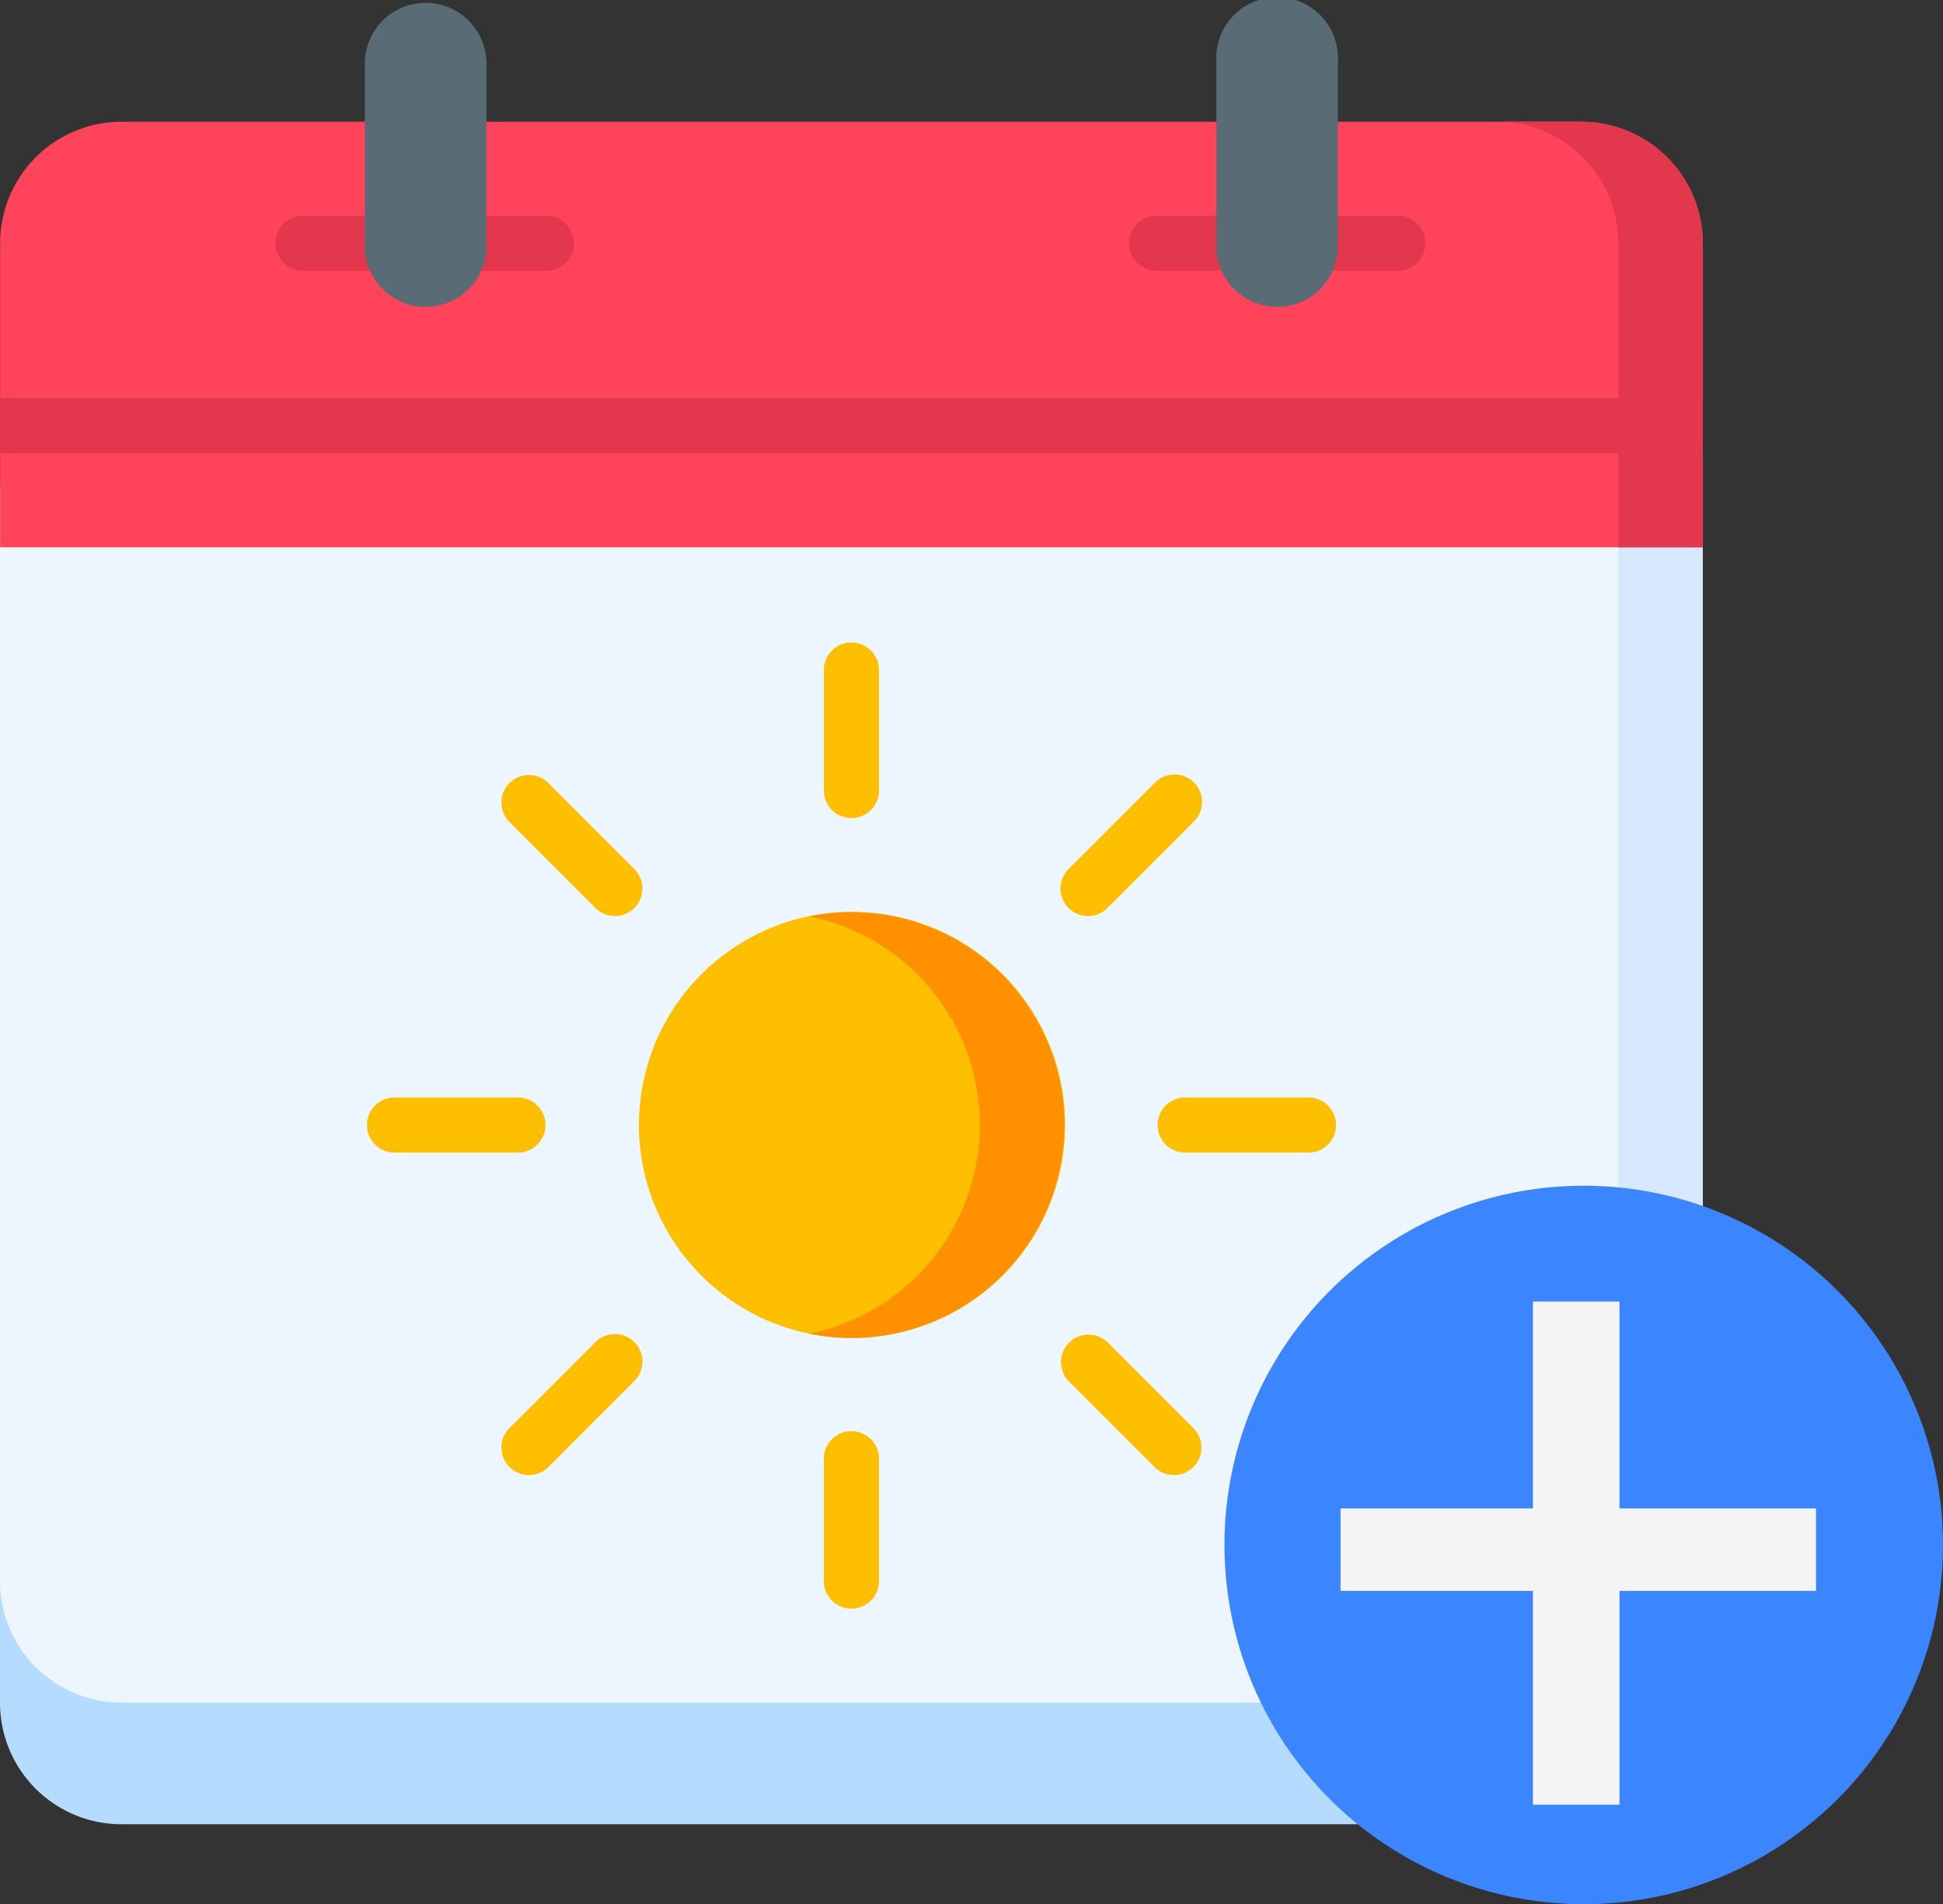 <svg xmlns="http://www.w3.org/2000/svg" width="59.174" height="57.997" viewBox="0 0 59.174 57.997">
  <rect x="0" y="0" width="59.174" height="57.997" fill="#333333" stroke="none"/>
  <g id="addvacationEmployees" transform="translate(-16.567)">
    <g id="Group_58553" data-name="Group 58553" transform="translate(16.567 0)">
      <g id="Group_58543" data-name="Group 58543" transform="translate(0 0)">
        <path id="Path_263918" data-name="Path 263918" d="M16.567,397.6v7.409a3.7,3.7,0,0,0,3.7,3.7H64.724a3.7,3.7,0,0,0,3.7-3.7V397.6Z" transform="translate(-16.567 -353.148)" fill="#b5dbff"/>
        <path id="Path_263919" data-name="Path 263919" d="M428.005,397.6v7.409a3.7,3.7,0,0,1-3.7,3.7h2.572a3.7,3.7,0,0,0,3.7-3.7V397.6Z" transform="translate(-378.716 -353.148)" fill="#97d0ff"/>
        <path id="Path_263920" data-name="Path 263920" d="M16.567,132.533v33.339a3.7,3.7,0,0,0,3.7,3.7H64.724a3.7,3.7,0,0,0,3.7-3.7V132.533Z" transform="translate(-16.567 -117.716)" fill="#edf5ff"/>
        <path id="Path_263921" data-name="Path 263921" d="M428,132.533v33.339a3.7,3.7,0,0,1-3.7,3.7h2.571a3.7,3.7,0,0,0,3.7-3.7V132.533Z" transform="translate(-378.715 -117.716)" fill="#d5e8fe"/>
        <path id="Path_263922" data-name="Path 263922" d="M68.429,46.1V36.838a3.7,3.7,0,0,0-3.7-3.7H20.272a3.7,3.7,0,0,0-3.7,3.7V46.1Z" transform="translate(-16.568 -29.43)" fill="#ff435b"/>
        <g id="Group_58538" data-name="Group 58538" transform="translate(8.422 6.57)">
          <path id="Path_263923" data-name="Path 263923" d="M94.591,60.444H92.739a.839.839,0,1,1,0-1.677h1.852a.839.839,0,0,1,0,1.677Z" transform="translate(-91.9 -58.767)" fill="#e3374e"/>
        </g>
        <g id="Group_58539" data-name="Group 58539" transform="translate(13.979 6.57)">
          <path id="Path_263924" data-name="Path 263924" d="M144.291,60.444h-1.852a.839.839,0,0,1,0-1.677h1.852a.839.839,0,0,1,0,1.677Z" transform="translate(-141.6 -58.767)" fill="#e3374e"/>
        </g>
        <g id="Group_58540" data-name="Group 58540" transform="translate(34.353 6.57)">
          <path id="Path_263925" data-name="Path 263925" d="M326.525,60.444h-1.852a.839.839,0,0,1,0-1.677h1.852a.839.839,0,0,1,0,1.677Z" transform="translate(-323.834 -58.767)" fill="#e3374e"/>
        </g>
        <g id="Group_58541" data-name="Group 58541" transform="translate(39.91 6.57)">
          <path id="Path_263926" data-name="Path 263926" d="M376.224,60.444h-1.852a.839.839,0,0,1,0-1.677h1.852a.839.839,0,0,1,0,1.677Z" transform="translate(-373.533 -58.767)" fill="#e3374e"/>
        </g>
        <path id="Path_263927" data-name="Path 263927" d="M115.966,7.409a1.852,1.852,0,1,0,3.7,0V1.852a1.852,1.852,0,0,0-3.7,0V7.409Z" transform="translate(-104.853 0)" fill="#596c76"/>
        <path id="Path_263928" data-name="Path 263928" d="M347.9,7.409a1.852,1.852,0,1,0,3.7,0V1.852a1.852,1.852,0,1,0-3.7,0Z" transform="translate(-310.856 0)" fill="#596c76"/>
        <g id="Group_58542" data-name="Group 58542" transform="translate(0 3.704)">
          <path id="Path_263929" data-name="Path 263929" d="M426.871,33.133H424.3a3.7,3.7,0,0,1,3.7,3.7V46.1h2.571V36.837a3.7,3.7,0,0,0-3.7-3.7Z" transform="translate(-378.715 -33.133)" fill="#e3374e"/>
          <path id="Path_263930" data-name="Path 263930" d="M16.567,108.467H68.428v1.677H16.567Z" transform="translate(-16.567 -100.044)" fill="#e3374e"/>
        </g>
      </g>
      <g id="Group_58544" data-name="Group 58544" transform="translate(18.526 26.84)">
        <circle id="Ellipse_279" data-name="Ellipse 279" cx="6.483" cy="6.483" r="6.483" transform="matrix(0.157, -0.988, 0.988, 0.157, 0, 12.81)" fill="#fdbf00"/>
      </g>
      <g id="Group_58545" data-name="Group 58545" transform="translate(25.092 19.536)">
        <path id="Path_263931" data-name="Path 263931" d="M241.838,180.115a.839.839,0,0,1-.838-.839v-3.7a.839.839,0,0,1,1.677,0v3.7A.838.838,0,0,1,241.838,180.115Z" transform="translate(-241 -174.734)" fill="#fdbf00"/>
      </g>
      <g id="Group_58546" data-name="Group 58546" transform="translate(25.092 43.614)">
        <path id="Path_263932" data-name="Path 263932" d="M241.838,395.481a.839.839,0,0,1-.838-.839v-3.7a.839.839,0,1,1,1.677,0v3.7A.838.838,0,0,1,241.838,395.481Z" transform="translate(-241 -390.1)" fill="#fdbf00"/>
      </g>
      <g id="Group_58547" data-name="Group 58547" transform="translate(32.295 40.63)">
        <path id="Path_263933" data-name="Path 263933" d="M308.886,367.709a.836.836,0,0,1-.593-.246l-2.619-2.619a.839.839,0,0,1,1.186-1.186l2.619,2.619a.839.839,0,0,1-.593,1.431Z" transform="translate(-305.428 -363.412)" fill="#fdbf00"/>
      </g>
      <g id="Group_58548" data-name="Group 58548" transform="translate(11.201 33.427)">
        <path id="Path_263934" data-name="Path 263934" d="M121.293,300.66h-3.7a.839.839,0,1,1,0-1.677h3.7a.839.839,0,1,1,0,1.677Z" transform="translate(-116.75 -298.983)" fill="#fdbf00"/>
      </g>
      <g id="Group_58549" data-name="Group 58549" transform="translate(35.279 33.427)">
        <path id="Path_263935" data-name="Path 263935" d="M336.659,300.66h-3.7a.839.839,0,1,1,0-1.677h3.7a.839.839,0,1,1,0,1.677Z" transform="translate(-332.116 -298.983)" fill="#fdbf00"/>
      </g>
      <g id="Group_58550" data-name="Group 58550" transform="translate(15.269 23.604)">
        <path id="Path_263936" data-name="Path 263936" d="M156.6,215.422a.836.836,0,0,1-.593-.246l-2.619-2.619a.838.838,0,1,1,1.186-1.186l2.619,2.619a.839.839,0,0,1-.593,1.431Z" transform="translate(-153.142 -211.125)" fill="#fdbf00"/>
      </g>
      <g id="Group_58551" data-name="Group 58551" transform="translate(15.269 40.63)">
        <path id="Path_263937" data-name="Path 263937" d="M153.981,367.709a.839.839,0,0,1-.593-1.431l2.619-2.619a.838.838,0,0,1,1.186,1.186l-2.619,2.619A.836.836,0,0,1,153.981,367.709Z" transform="translate(-153.142 -363.412)" fill="#fdbf00"/>
      </g>
      <g id="Group_58552" data-name="Group 58552" transform="translate(32.295 23.604)">
        <path id="Path_263938" data-name="Path 263938" d="M306.268,215.422a.839.839,0,0,1-.593-1.431l2.619-2.619a.839.839,0,1,1,1.186,1.186l-2.619,2.619A.835.835,0,0,1,306.268,215.422Z" transform="translate(-305.429 -211.125)" fill="#fdbf00"/>
      </g>
      <circle id="Ellipse_280" data-name="Ellipse 280" cx="6.483" cy="6.483" r="6.483" transform="matrix(0.157, -0.988, 0.988, 0.157, 18.526, 39.649)" fill="#fdbf00"/>
      <path id="Path_263939" data-name="Path 263939" d="M238.286,248.5a6.51,6.51,0,0,0-1.286.128,6.484,6.484,0,0,1,0,12.709,6.483,6.483,0,1,0,1.286-12.837Z" transform="translate(-212.355 -220.717)" fill="#ff9100"/>
    </g>
    <g id="Group_58597" data-name="Group 58597" transform="translate(53.857 36.113)">
      <circle id="Ellipse_71" data-name="Ellipse 71" cx="10.942" cy="10.942" r="10.942" fill="#3b86fe"/>
      <g id="Group_25422" data-name="Group 25422" transform="translate(4.031 4.031)">
        <path id="Path_420" data-name="Path 420" d="M-.605-13.136H5.381v1.513H-.605v6.513H-2.24v-6.513H-8.1v-1.513H-2.24v-6.3H-.605Z" transform="translate(8.105 19.433)" fill="#f4f4f4" stroke="#f4f4f4" stroke-width="1"/>
      </g>
    </g>
  </g>
</svg>
